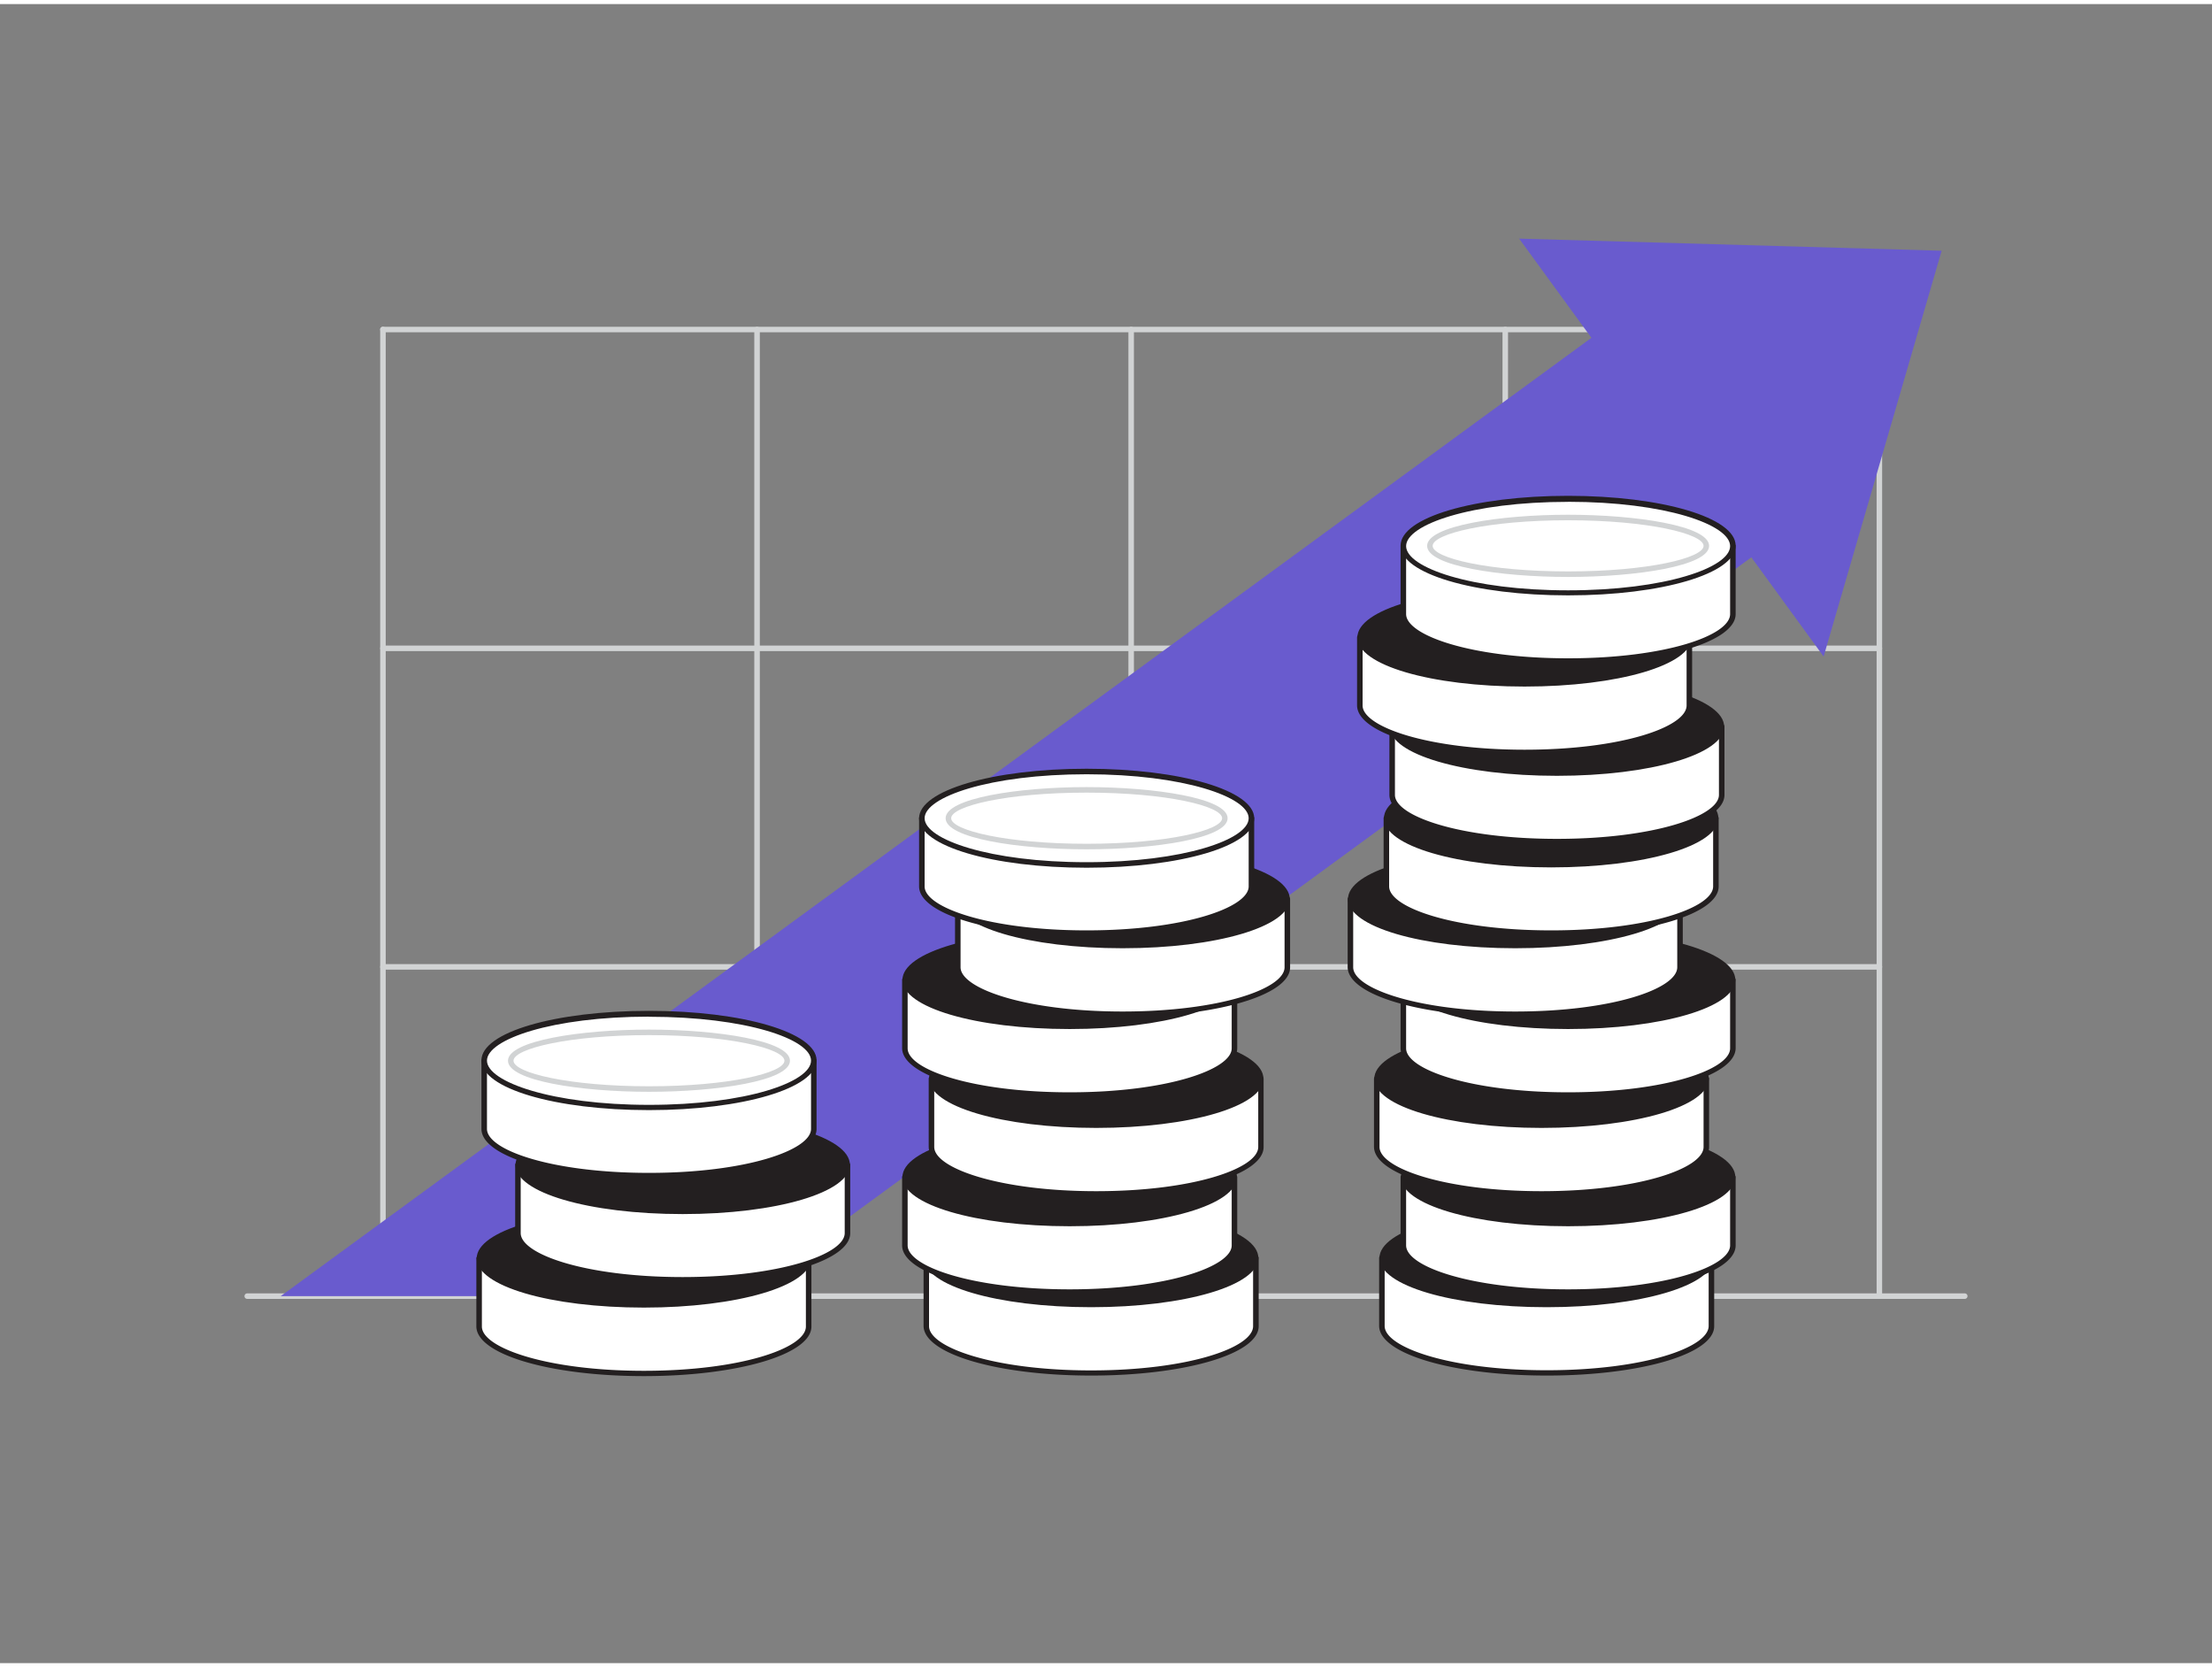 <svg xmlns="http://www.w3.org/2000/svg" viewBox="0 0 400 300" width="406" height="306" class="illustration"><rect x="0" y="0" width="400" height="300" fill="#808080" stroke="none"/><g id="_171_revenue_flatline" data-name="#171_revenue_flatline"><path d="M69.25,233.64a.5.5,0,0,1-.5-.5V58.85a.5.5,0,1,1,1,0V233.14A.5.5,0,0,1,69.25,233.64Z" fill="#d1d3d4"></path><path d="M136.9,233.64a.5.5,0,0,1-.5-.5V58.85a.5.5,0,1,1,1,0V233.14A.5.5,0,0,1,136.9,233.64Z" fill="#d1d3d4"></path><path d="M204.55,233.64a.5.5,0,0,1-.5-.5V58.85a.5.5,0,0,1,1,0V233.14A.5.5,0,0,1,204.55,233.64Z" fill="#d1d3d4"></path><path d="M272.2,233.64a.5.5,0,0,1-.5-.5V58.85a.5.5,0,0,1,1,0V233.14A.5.5,0,0,1,272.2,233.64Z" fill="#d1d3d4"></path><path d="M339.85,233.64a.5.5,0,0,1-.5-.5V58.85a.5.5,0,0,1,1,0V233.14A.5.5,0,0,1,339.85,233.64Z" fill="#d1d3d4"></path><path d="M339.85,59.35H69.25a.5.5,0,0,1-.5-.5.5.5,0,0,1,.5-.5h270.6a.5.5,0,0,1,.5.5A.5.5,0,0,1,339.85,59.35Z" fill="#d1d3d4"></path><path d="M339.85,117H69.25a.5.5,0,0,1-.5-.5.5.5,0,0,1,.5-.5h270.6a.5.5,0,0,1,.5.5A.5.5,0,0,1,339.85,117Z" fill="#d1d3d4"></path><path d="M339.85,174.6H69.25a.5.5,0,0,1,0-1h270.6a.5.5,0,0,1,0,1Z" fill="#d1d3d4"></path><path d="M355.29,234.14H44.71a.5.5,0,1,1,0-1H355.29a.5.5,0,1,1,0,1Z" fill="#d1d3d4"></path><polygon points="50.76 233.64 133.98 233.64 316.7 100.04 329.77 117.98 351.11 44.6 274.71 42.41 287.78 60.35 50.76 233.64" fill="#695BCE"></polygon><path d="M86.64,226.81v12.33c0,4.67,13.34,8.46,29.8,8.46s29.79-3.79,29.79-8.46V226.81Z" fill="#fff"></path><path d="M116.44,248.1c-17,0-30.3-3.94-30.3-9V226.81a.5.5,0,0,1,.5-.5h59.59a.5.5,0,0,1,.5.5v12.33C146.73,244.16,133.43,248.1,116.44,248.1Zm-29.3-20.79v11.83c0,3.84,11.77,8,29.3,8s29.29-4.12,29.29-8V227.31Z" fill="#231f20"></path><ellipse cx="116.44" cy="226.81" rx="29.8" ry="8.45" fill="#231f20"></ellipse><path d="M116.44,235.71c-17,0-30.24-3.91-30.24-8.9s13.28-8.89,30.24-8.89,30.23,3.91,30.23,8.89S133.39,235.71,116.44,235.71Zm0-16.91c-17.56,0-29.36,4.14-29.36,8s11.8,8,29.36,8,29.35-4.14,29.35-8S134,218.8,116.44,218.8Z" fill="#231f20"></path><path d="M93.66,209.91v12.33c0,4.67,13.34,8.45,29.79,8.45s29.8-3.78,29.8-8.45V209.91Z" fill="#fff"></path><path d="M123.45,231.19c-17,0-30.29-3.93-30.29-8.95V209.91a.5.5,0,0,1,.5-.5h59.59a.5.5,0,0,1,.5.5v12.33C153.75,227.26,140.44,231.19,123.45,231.19ZM94.16,210.41v11.83c0,3.84,11.77,7.95,29.29,7.95s29.3-4.11,29.3-7.95V210.41Z" fill="#231f20"></path><ellipse cx="123.45" cy="209.91" rx="29.8" ry="8.45" fill="#231f20"></ellipse><path d="M123.45,218.8c-17,0-30.23-3.9-30.23-8.89S106.5,201,123.45,201s30.24,3.9,30.24,8.89S140.41,218.8,123.45,218.8Zm0-16.9c-17.56,0-29.35,4.14-29.35,8s11.79,8,29.35,8,29.36-4.14,29.36-8S141,201.9,123.45,201.9Z" fill="#231f20"></path><path d="M87.56,191.07V203.4c0,4.67,13.34,8.45,29.8,8.45s29.8-3.78,29.8-8.45V191.07Z" fill="#fff"></path><path d="M117.36,212.35c-17,0-30.3-3.93-30.3-8.95V191.07a.5.5,0,0,1,.5-.5h59.6a.5.5,0,0,1,.5.5V203.4C147.66,208.42,134.35,212.35,117.36,212.35Zm-29.3-20.78V203.4c0,3.84,11.77,7.95,29.3,7.95s29.3-4.11,29.3-7.95V191.57Z" fill="#231f20"></path><ellipse cx="117.36" cy="191.07" rx="29.8" ry="8.45" fill="#fff"></ellipse><path d="M117.36,200c-17,0-30.3-3.93-30.3-9s13.31-8.95,30.3-8.95,30.3,3.93,30.3,8.95S134.35,200,117.36,200Zm0-16.9c-17.53,0-29.3,4.11-29.3,7.95s11.77,8,29.3,8,29.3-4.11,29.3-8S134.88,183.12,117.36,183.12Z" fill="#231f20"></path><path d="M117.36,196.69c-12.36,0-25.5-2-25.5-5.62s13.14-5.63,25.5-5.63,25.49,2,25.49,5.63S129.72,196.69,117.36,196.69Zm0-10.25c-14.44,0-24.5,2.44-24.5,4.63s10.06,4.62,24.5,4.62,24.49-2.43,24.49-4.62S131.79,186.44,117.36,186.44Z" fill="#d1d3d4"></path><path d="M167.51,226.74v12.33c0,4.67,13.34,8.46,29.8,8.46s29.8-3.79,29.8-8.46V226.74Z" fill="#fff"></path><path d="M197.31,248c-17,0-30.3-3.94-30.3-9V226.74a.51.51,0,0,1,.5-.5h59.6a.51.51,0,0,1,.5.5v12.33C227.61,244.09,214.3,248,197.31,248ZM168,227.24v11.83c0,3.85,11.78,8,29.3,8s29.3-4.11,29.3-8V227.24Z" fill="#231f20"></path><ellipse cx="197.31" cy="226.74" rx="29.8" ry="8.45" fill="#231f20"></ellipse><path d="M197.31,235.64c-17,0-30.24-3.91-30.24-8.9s13.28-8.89,30.24-8.89,30.24,3.91,30.24,8.89S214.27,235.64,197.31,235.64Zm0-16.91c-17.56,0-29.36,4.15-29.36,8s11.8,8,29.36,8,29.36-4.14,29.36-8S214.87,218.73,197.31,218.73Z" fill="#231f20"></path><path d="M163.63,212.13v12.33c0,4.67,13.35,8.45,29.8,8.45s29.8-3.78,29.8-8.45V212.13Z" fill="#fff"></path><path d="M193.43,233.41c-17,0-30.3-3.93-30.3-8.95V212.13a.5.5,0,0,1,.5-.5h59.6a.5.5,0,0,1,.5.5v12.33C223.73,229.48,210.42,233.41,193.43,233.41Zm-29.3-20.78v11.83c0,3.84,11.78,7.95,29.3,7.95s29.3-4.11,29.3-7.95V212.63Z" fill="#231f20"></path><ellipse cx="193.43" cy="212.13" rx="29.8" ry="8.45" fill="#231f20"></ellipse><path d="M193.43,221c-17,0-30.24-3.91-30.24-8.89s13.29-8.89,30.24-8.89,30.24,3.9,30.24,8.89S210.39,221,193.43,221Zm0-16.9c-17.56,0-29.35,4.14-29.35,8s11.79,8,29.35,8,29.36-4.14,29.36-8S211,204.12,193.43,204.12Z" fill="#231f20"></path><path d="M168.44,194.32v12.34c0,4.66,13.34,8.45,29.79,8.45s29.8-3.79,29.8-8.45V194.32Z" fill="#fff"></path><path d="M198.23,215.61c-17,0-30.29-3.94-30.29-9V194.32a.5.5,0,0,1,.5-.5H228a.5.5,0,0,1,.5.5v12.34C228.53,211.67,215.22,215.61,198.23,215.61Zm-29.29-20.79v11.84c0,3.84,11.77,8,29.29,8s29.3-4.11,29.3-8V194.82Z" fill="#231f20"></path><ellipse cx="198.23" cy="194.32" rx="29.8" ry="8.45" fill="#231f20"></ellipse><path d="M198.23,203.22c-16.95,0-30.23-3.91-30.23-8.9s13.28-8.89,30.23-8.89,30.24,3.91,30.24,8.89S215.19,203.22,198.23,203.22Zm0-16.91c-17.56,0-29.35,4.15-29.35,8s11.79,8,29.35,8,29.36-4.14,29.36-8S215.79,186.31,198.23,186.31Z" fill="#231f20"></path><path d="M163.63,176.45v12.33c0,4.67,13.35,8.45,29.8,8.45s29.8-3.78,29.8-8.45V176.45Z" fill="#fff"></path><path d="M193.43,197.73c-17,0-30.3-3.93-30.3-8.95V176.45a.51.51,0,0,1,.5-.5h59.6a.5.5,0,0,1,.5.5v12.33C223.73,193.8,210.42,197.73,193.43,197.73ZM164.13,177v11.83c0,3.84,11.78,7.95,29.3,7.95s29.3-4.11,29.3-7.95V177Z" fill="#231f20"></path><ellipse cx="193.43" cy="176.45" rx="29.8" ry="8.45" fill="#231f20"></ellipse><path d="M193.43,185.34c-17,0-30.24-3.9-30.24-8.89s13.29-8.89,30.24-8.89,30.24,3.91,30.24,8.89S210.39,185.34,193.43,185.34Zm0-16.9c-17.56,0-29.35,4.14-29.35,8s11.79,8,29.35,8,29.36-4.14,29.36-8S211,168.44,193.43,168.44Z" fill="#231f20"></path><path d="M173.24,161.84v12.33c0,4.66,13.34,8.45,29.8,8.45s29.79-3.79,29.79-8.45V161.84Z" fill="#fff"></path><path d="M203,183.12c-17,0-30.3-3.93-30.3-9V161.84a.5.5,0,0,1,.5-.5h59.59a.5.5,0,0,1,.5.5v12.33C233.33,179.19,220,183.12,203,183.12Zm-29.3-20.78v11.83c0,3.84,11.77,8,29.3,8s29.29-4.11,29.29-8V162.34Z" fill="#231f20"></path><ellipse cx="203.04" cy="161.84" rx="29.8" ry="8.45" fill="#231f20"></ellipse><path d="M203,170.73c-17,0-30.24-3.91-30.24-8.9s13.28-8.89,30.24-8.89,30.23,3.91,30.23,8.89S220,170.73,203,170.73Zm0-16.91c-17.56,0-29.36,4.15-29.36,8s11.8,8,29.36,8,29.35-4.15,29.35-8S220.6,153.82,203,153.82Z" fill="#231f20"></path><path d="M166.7,147.22v12.33c0,4.67,13.34,8.45,29.8,8.45s29.8-3.78,29.8-8.45V147.22Z" fill="#fff"></path><path d="M196.5,168.5c-17,0-30.3-3.93-30.3-8.95V147.22a.5.5,0,0,1,.5-.5h59.6a.5.5,0,0,1,.5.5v12.33C226.8,164.57,213.49,168.5,196.5,168.5Zm-29.3-20.78v11.83c0,3.84,11.77,7.95,29.3,7.95s29.3-4.11,29.3-7.95V147.72Z" fill="#231f20"></path><ellipse cx="196.5" cy="147.22" rx="29.8" ry="8.45" fill="#fff"></ellipse><path d="M196.5,156.17c-17,0-30.3-3.93-30.3-8.95s13.31-8.95,30.3-8.95,30.3,3.93,30.3,8.95S213.49,156.17,196.5,156.17Zm0-16.9c-17.53,0-29.3,4.11-29.3,7.95s11.77,7.95,29.3,7.95,29.3-4.11,29.3-7.95S214,139.27,196.5,139.27Z" fill="#231f20"></path><path d="M196.5,152.84c-12.36,0-25.5-2-25.5-5.62s13.14-5.63,25.5-5.63,25.49,2,25.49,5.63S208.86,152.84,196.5,152.84Zm0-10.25c-14.44,0-24.5,2.44-24.5,4.63s10.06,4.62,24.5,4.62S221,149.41,221,147.22,210.93,142.59,196.5,142.59Z" fill="#d1d3d4"></path><path d="M309.48,226.74v12.33c0,4.67-13.34,8.46-29.79,8.46s-29.8-3.79-29.8-8.46V226.74Z" fill="#fff"></path><path d="M279.69,248c-17,0-30.3-3.94-30.3-9V226.74a.5.5,0,0,1,.5-.5h59.59a.5.5,0,0,1,.5.5v12.33C310,244.09,296.67,248,279.69,248Zm-29.3-20.79v11.83c0,3.85,11.77,8,29.3,8s29.29-4.11,29.29-8V227.24Z" fill="#231f20"></path><ellipse cx="279.69" cy="226.74" rx="29.8" ry="8.45" fill="#231f20"></ellipse><path d="M279.69,235.64c-17,0-30.24-3.91-30.24-8.9s13.28-8.89,30.24-8.89,30.23,3.91,30.23,8.89S296.64,235.64,279.69,235.64Zm0-16.91c-17.57,0-29.36,4.15-29.36,8s11.79,8,29.36,8,29.35-4.14,29.35-8S297.25,218.73,279.69,218.73Z" fill="#231f20"></path><path d="M313.36,212.13v12.33c0,4.67-13.34,8.45-29.8,8.45s-29.79-3.78-29.79-8.45V212.13Z" fill="#fff"></path><path d="M283.56,233.41c-17,0-30.29-3.93-30.29-8.95V212.13a.5.5,0,0,1,.5-.5h59.59a.5.5,0,0,1,.5.5v12.33C313.86,229.48,300.55,233.41,283.56,233.41Zm-29.29-20.78v11.83c0,3.84,11.77,7.95,29.29,7.95s29.3-4.11,29.3-7.95V212.63Z" fill="#231f20"></path><ellipse cx="283.56" cy="212.13" rx="29.8" ry="8.45" fill="#231f20"></ellipse><path d="M283.56,221c-16.95,0-30.23-3.91-30.23-8.89s13.28-8.89,30.23-8.89,30.24,3.9,30.24,8.89S300.52,221,283.56,221Zm0-16.9c-17.56,0-29.35,4.14-29.35,8s11.79,8,29.35,8,29.36-4.14,29.36-8S301.12,204.12,283.56,204.12Z" fill="#231f20"></path><path d="M308.56,194.32v12.34c0,4.66-13.34,8.45-29.8,8.45s-29.8-3.79-29.8-8.45V194.32Z" fill="#fff"></path><path d="M278.76,215.61c-17,0-30.3-3.94-30.3-9V194.32a.51.51,0,0,1,.5-.5h59.6a.5.5,0,0,1,.5.5v12.34C309.06,211.67,295.75,215.61,278.76,215.61Zm-29.3-20.79v11.84c0,3.84,11.78,8,29.3,8s29.3-4.11,29.3-8V194.82Z" fill="#231f20"></path><ellipse cx="278.76" cy="194.32" rx="29.8" ry="8.45" fill="#231f20"></ellipse><path d="M278.76,203.22c-16.95,0-30.24-3.91-30.24-8.9s13.29-8.89,30.24-8.89S309,189.34,309,194.32,295.72,203.22,278.76,203.22Zm0-16.91c-17.56,0-29.35,4.15-29.35,8s11.79,8,29.35,8,29.36-4.14,29.36-8S296.32,186.31,278.76,186.31Z" fill="#231f20"></path><path d="M313.36,176.45v12.33c0,4.67-13.34,8.45-29.8,8.45s-29.79-3.78-29.79-8.45V176.45Z" fill="#fff"></path><path d="M283.56,197.73c-17,0-30.29-3.93-30.29-8.95V176.45a.5.5,0,0,1,.5-.5h59.59a.5.5,0,0,1,.5.5v12.33C313.86,193.8,300.55,197.73,283.56,197.73ZM254.27,177v11.83c0,3.84,11.77,7.95,29.29,7.95s29.3-4.11,29.3-7.95V177Z" fill="#231f20"></path><ellipse cx="283.56" cy="176.45" rx="29.8" ry="8.45" fill="#231f20"></ellipse><path d="M283.56,185.34c-16.95,0-30.23-3.9-30.23-8.89s13.28-8.89,30.23-8.89,30.24,3.91,30.24,8.89S300.52,185.34,283.56,185.34Zm0-16.9c-17.56,0-29.35,4.14-29.35,8s11.79,8,29.35,8,29.36-4.14,29.36-8S301.12,168.44,283.56,168.44Z" fill="#231f20"></path><path d="M303.76,161.84v12.33c0,4.66-13.34,8.45-29.8,8.45s-29.8-3.79-29.8-8.45V161.84Z" fill="#fff"></path><path d="M274,183.12c-17,0-30.3-3.93-30.3-9V161.84a.5.5,0,0,1,.5-.5h59.6a.5.5,0,0,1,.5.5v12.33C304.26,179.19,291,183.12,274,183.12Zm-29.3-20.78v11.83c0,3.84,11.77,8,29.3,8s29.3-4.11,29.3-8V162.34Z" fill="#231f20"></path><ellipse cx="273.96" cy="161.84" rx="29.8" ry="8.45" fill="#231f20"></ellipse><path d="M274,170.73c-17,0-30.24-3.91-30.24-8.9S257,152.94,274,152.94s30.24,3.91,30.24,8.89S290.92,170.73,274,170.73Zm0-16.91c-17.56,0-29.36,4.15-29.36,8s11.8,8,29.36,8,29.36-4.15,29.36-8S291.52,153.82,274,153.82Z" fill="#231f20"></path><path d="M310.29,147.22v12.33c0,4.67-13.34,8.45-29.79,8.45s-29.8-3.78-29.8-8.45V147.22Z" fill="#fff"></path><path d="M280.5,168.5c-17,0-30.3-3.93-30.3-8.95V147.22a.5.5,0,0,1,.5-.5h59.59a.5.5,0,0,1,.5.5v12.33C310.79,164.57,297.49,168.5,280.5,168.5Zm-29.3-20.78v11.83c0,3.84,11.77,7.95,29.3,7.95s29.29-4.11,29.29-7.95V147.72Z" fill="#231f20"></path><ellipse cx="280.5" cy="147.22" rx="29.8" ry="8.45" fill="#231f20"></ellipse><path d="M280.5,156.11c-17,0-30.24-3.9-30.24-8.89s13.28-8.89,30.24-8.89,30.24,3.9,30.24,8.89S297.45,156.11,280.5,156.11Zm0-16.9c-17.56,0-29.36,4.14-29.36,8s11.8,8,29.36,8,29.35-4.14,29.35-8S298.06,139.21,280.5,139.21Z" fill="#231f20"></path><path d="M311.34,130.66V143c0,4.67-13.34,8.45-29.8,8.45s-29.79-3.78-29.79-8.45V130.66Z" fill="#fff"></path><path d="M281.54,151.94c-17,0-30.29-3.93-30.29-8.95V130.66a.5.5,0,0,1,.5-.5h59.59a.5.5,0,0,1,.5.5V143C311.84,148,298.53,151.94,281.54,151.94Zm-29.29-20.78V143c0,3.84,11.77,7.95,29.29,7.95s29.3-4.11,29.3-7.95V131.16Z" fill="#231f20"></path><ellipse cx="281.54" cy="130.66" rx="29.8" ry="8.45" fill="#231f20"></ellipse><path d="M281.54,139.55c-17,0-30.23-3.9-30.23-8.89s13.28-8.89,30.23-8.89,30.24,3.91,30.24,8.89S298.5,139.55,281.54,139.55Zm0-16.9c-17.56,0-29.35,4.14-29.35,8s11.79,8,29.35,8,29.36-4.14,29.36-8S299.1,122.65,281.54,122.65Z" fill="#231f20"></path><path d="M305.49,114.52v12.33c0,4.67-13.34,8.45-29.8,8.45s-29.79-3.78-29.79-8.45V114.52Z" fill="#fff"></path><path d="M275.69,135.8c-17,0-30.29-3.93-30.29-9V114.52a.5.5,0,0,1,.5-.5h59.59a.5.5,0,0,1,.5.5v12.33C306,131.87,292.68,135.8,275.69,135.8ZM246.4,115v11.83c0,3.84,11.77,8,29.29,8s29.3-4.11,29.3-8V115Z" fill="#231f20"></path><ellipse cx="275.69" cy="114.52" rx="29.8" ry="8.45" fill="#231f20"></ellipse><path d="M275.69,123.41c-16.95,0-30.23-3.9-30.23-8.89s13.28-8.89,30.23-8.89,30.24,3.91,30.24,8.89S292.65,123.41,275.69,123.41Zm0-16.9c-17.56,0-29.35,4.14-29.35,8s11.79,8,29.35,8,29.36-4.14,29.36-8S293.26,106.51,275.69,106.51Z" fill="#231f20"></path><path d="M313.36,98V110.3c0,4.66-13.34,8.45-29.8,8.45s-29.79-3.79-29.79-8.45V98Z" fill="#fff"></path><path d="M283.56,119.25c-17,0-30.29-3.93-30.29-9V98a.5.5,0,0,1,.5-.5h59.59a.5.5,0,0,1,.5.5V110.3C313.86,115.32,300.55,119.25,283.56,119.25ZM254.27,98.47V110.3c0,3.84,11.77,8,29.29,8s29.3-4.11,29.3-8V98.47Z" fill="#231f20"></path><ellipse cx="283.56" cy="97.97" rx="29.8" ry="8.45" fill="#fff"></ellipse><path d="M283.56,106.92c-17,0-30.29-3.94-30.29-9s13.3-9,30.29-9,30.3,3.94,30.3,9S300.55,106.92,283.56,106.92Zm0-16.91c-17.52,0-29.29,4.11-29.29,8s11.77,8,29.29,8,29.3-4.11,29.3-8S301.09,90,283.56,90Z" fill="#231f20"></path><path d="M283.56,103.59c-12.36,0-25.49-2-25.49-5.62s13.13-5.63,25.49-5.63,25.5,2,25.5,5.63S295.92,103.59,283.56,103.59Zm0-10.25c-14.43,0-24.49,2.44-24.49,4.63s10.06,4.62,24.49,4.62,24.5-2.44,24.5-4.62S298,93.34,283.56,93.34Z" fill="#d1d3d4"></path></g></svg>